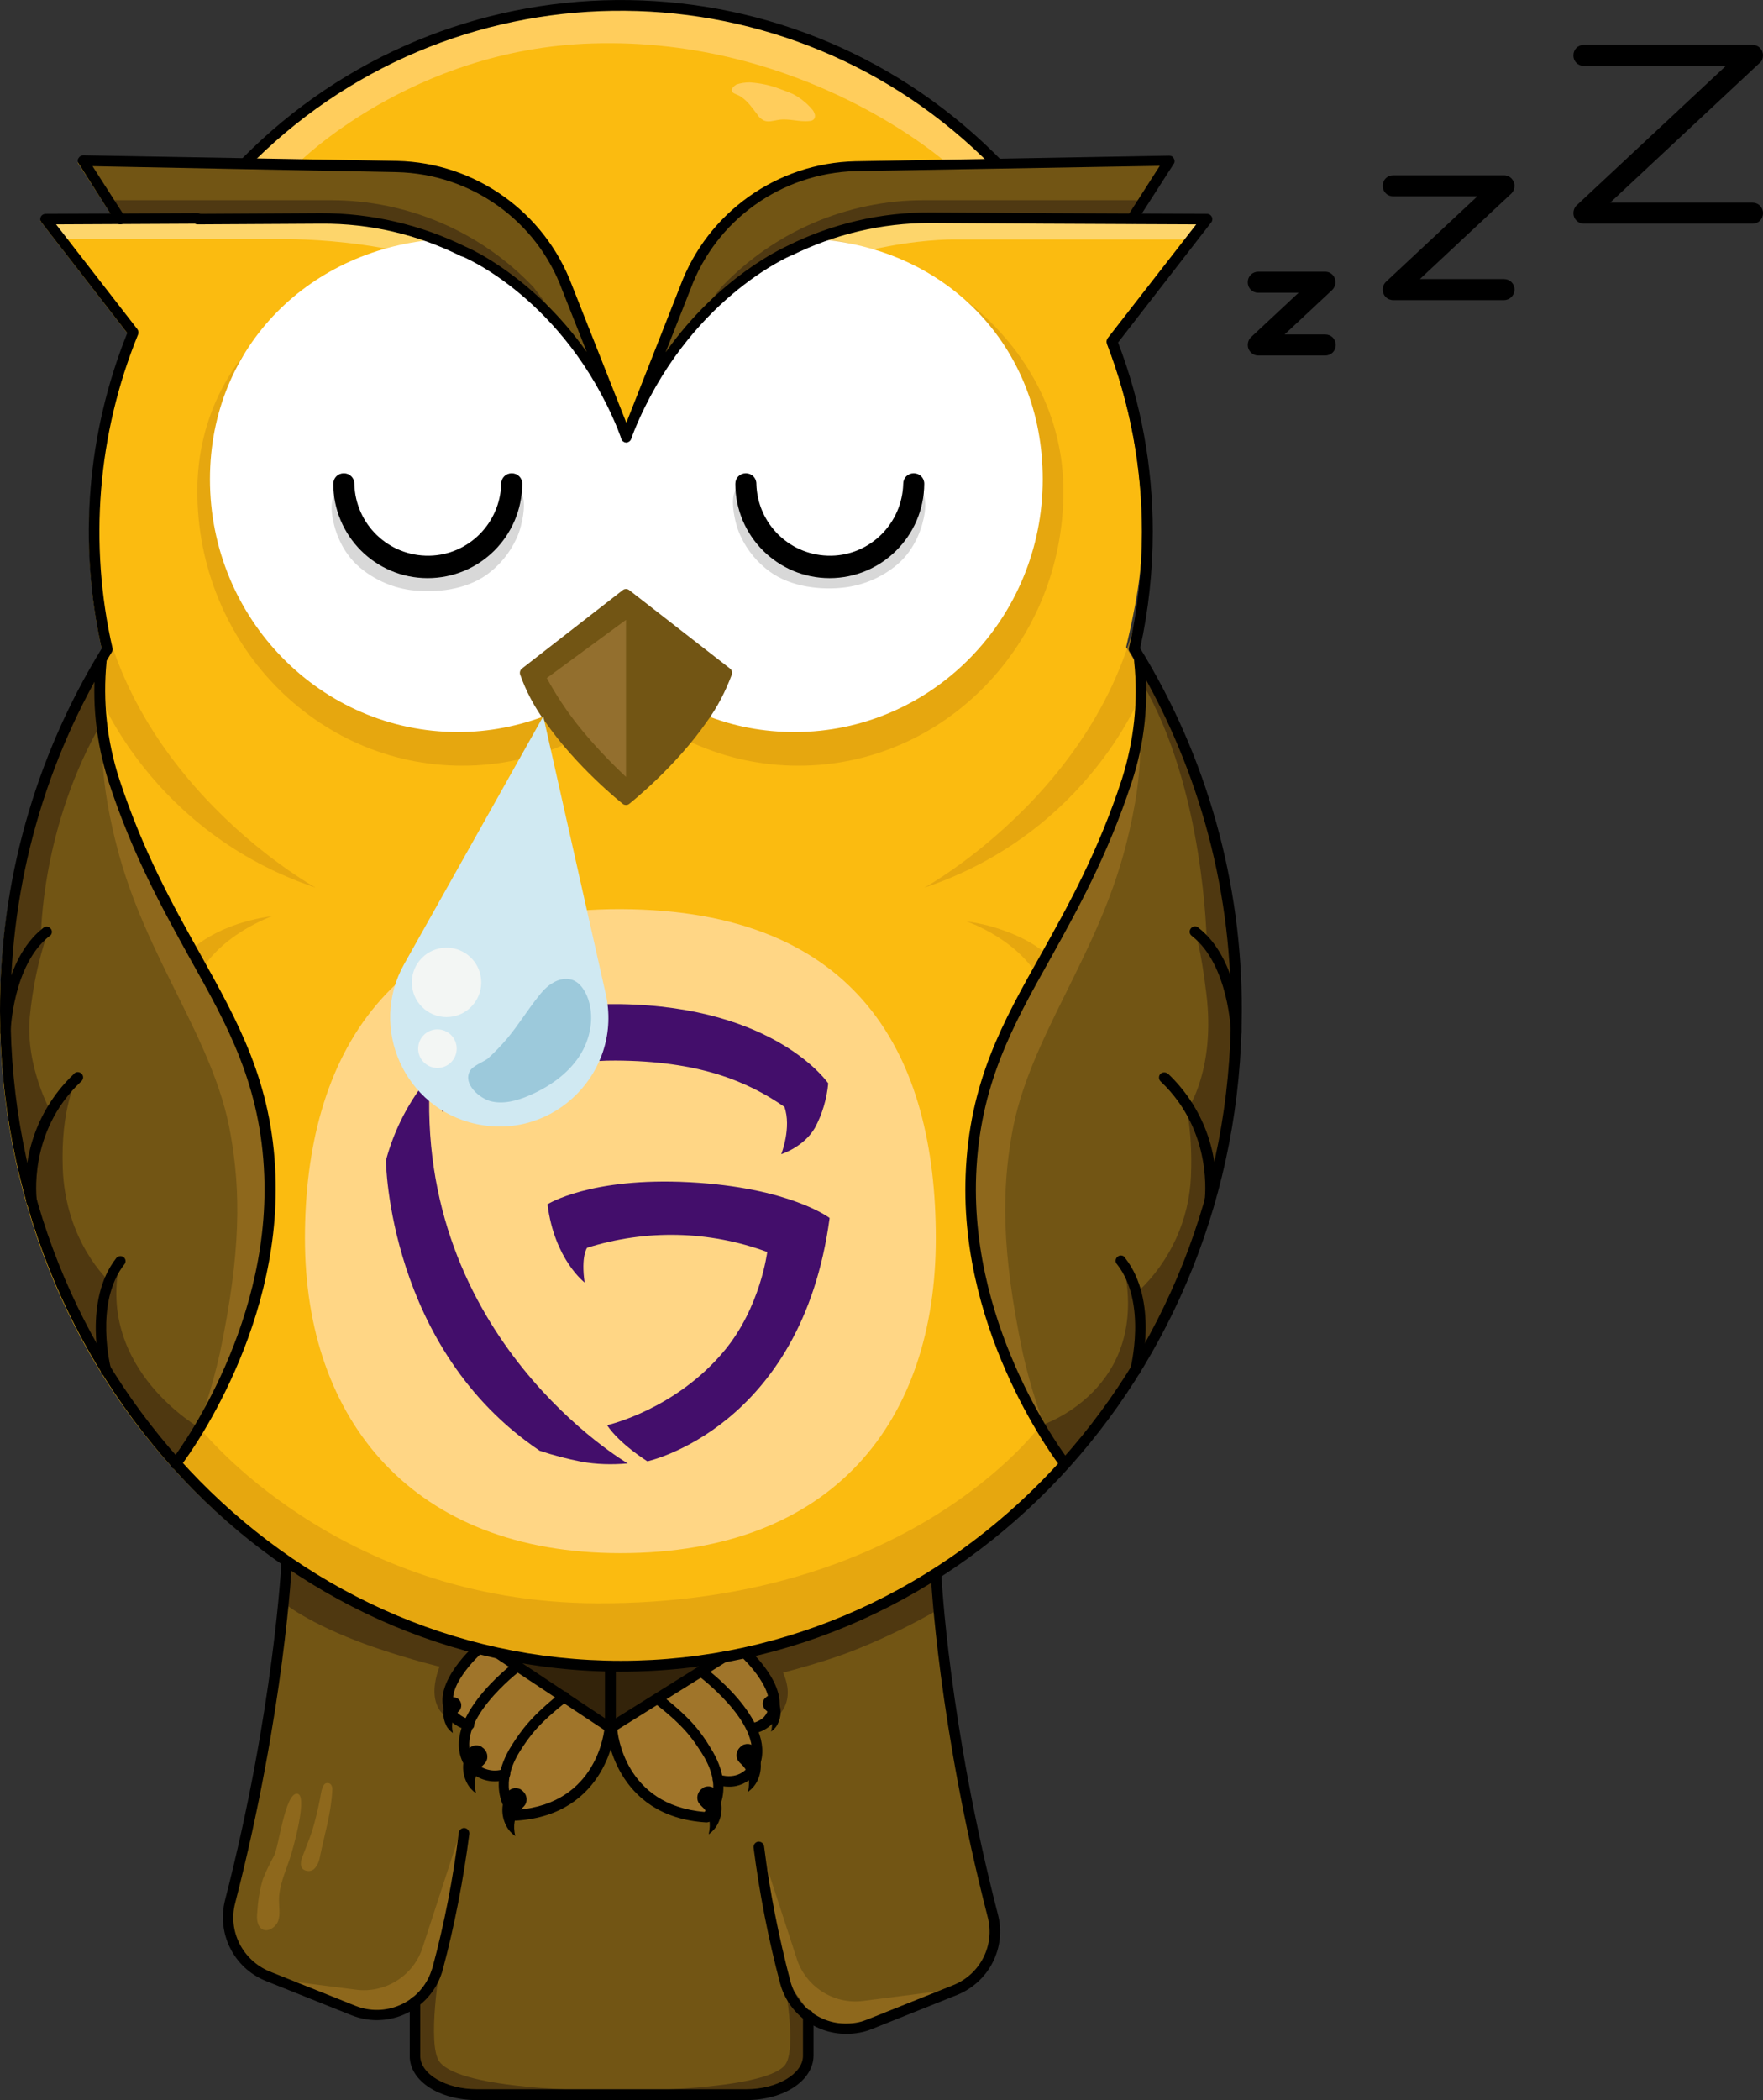 <?xml version="1.0" encoding="utf-8"?>
<!-- Generator: Adobe Illustrator 26.0.2, SVG Export Plug-In . SVG Version: 6.00 Build 0)  -->
<svg version="1.1" id="Capa_1" xmlns="http://www.w3.org/2000/svg" xmlns:xlink="http://www.w3.org/1999/xlink" x="0px" y="0px"
	 viewBox="0 0 503 599" style="enable-background:new 0 0 503 599;" xml:space="preserve">
<rect x="0" y="0" width="503" height="599" fill="#333333" stroke="none"/>
<style type="text/css">
	.st0{fill:#725514;}
	.st1{fill:#FBBB10;}
	.st2{opacity:0.6;}
	.st3{fill:#D89A0F;}
	.st4{fill:#FFFFFF;}
	.st5{fill:#33230A;}
	.st6{fill:#A0752A;}
	.st7{fill:#4F3810;}
	.st8{fill:#8E681C;}
	.st9{fill:#FFCD5C;}
	.st10{fill:#4F3912;}
	.st11{fill:#936F2E;}
	.st12{opacity:0.38;}
	.st13{fill:#FFD685;}
	.st14{opacity:0;}
	.st15{fill:#430E6B;}
	.st16{fill:#D8D8D8;}
	.st17{fill:#D0E9F2;}
	.st18{fill:#9CC9DB;}
	.st19{fill:#F3F6F4;}
</style>
<path class="st0" d="M81.8,445.4L77,493l-11.9,53.6c0,0-4.6,16,26.3,23l14,5.1l13-3.7l0.3,17.3l4.4,5.6l8.5,3.6h84.3l10.6-4.1
	l3.8-5.2l0.2-13.3l6.1,3.1l8.1,0.3l30-11.8l6.4-6.2l2.8-10.3l-7.4-33.5l-5.9-34.3l-3.4-33L81.8,445.4z"/>
<path class="st1" d="M321.5,62.9l21.4,0.1l-27.1,35c6.7,17.3,10.1,35.6,10.1,54.2c0,11.5-2.1,21.6-4.6,32.4
	c19.4,31.3,29.8,67.4,30,104.3c0,103.2-78.6,186.9-175.6,186.9S0,392.2,0,288.9c-0.1-36.4,10-72.2,29.2-103.1
	c-6.9-30.2-4.3-61.8,7.4-90.4L11.5,63l21.3-0.1L22.2,46.4L68.4,47c0,0,41.1-48.8,120-44.9c0,0,52.6,2.7,93.7,44.3l49.7,0.7
	L321.5,62.9z"/>
<path class="st0" d="M50.1,417.5c0,0,28.6-36.2,26.8-82.3c-1.7-44.6-28.1-62.3-44.5-112.6c-3.5-11-4.8-22.6-3.6-34.1
	C28.8,188.5-44.3,307.8,50.1,417.5z"/>
<path class="st0" d="M303.8,417.5c0,0-28.6-36.2-26.8-82.3c1.7-44.6,28.1-62.3,44.5-112.6c3.5-11,4.8-22.6,3.6-34.1
	C325.1,188.5,400.9,307.9,303.8,417.5z"/>
<g class="st2">
	<path class="st3" d="M303.4,140.1c0,43.2-33.8,78.3-75.6,78.3s-75.6-35.1-75.6-78.3c44.1,11.6,49.5-30.7,67.8-73.6
		C261.8,66.5,303.4,96.9,303.4,140.1z"/>
</g>
<g class="st2">
	<path class="st3" d="M56.3,140.1c0,43.2,33.8,78.3,75.6,78.3s75.6-35.1,75.6-78.3c-44.1,11.6-50.7-26.9-69-69.8
		C96.7,70.3,56.3,96.9,56.3,140.1z"/>
</g>
<path class="st4" d="M297.5,136.7c0,39.8-31.7,72.1-70.8,72.1c-8.8,0-17.5-1.6-25.6-4.9c2.9-3.8,5.3-8.1,7.1-12.6l-29.5-21.7
	l-29.5,21.7c1.8,4.5,4.1,8.7,7.1,12.6c-8.2,3.2-16.8,4.9-25.6,4.9c-39.1,0-70.8-32.3-70.8-72.1c0-38.2,29-66.1,65.9-68.5
	c25.5,11.3,45.4,30.8,52.9,56.4c7.5-25.6,28.5-45.2,54-56.4C269.6,70.6,297.5,98.4,297.5,136.7z"/>
<polygon class="st0" points="149.2,191.3 178.7,169.6 208.1,191.3 194.6,213.3 179.1,227.9 161.6,211.6 "/>
<path class="st0" d="M34.3,62.4L23.7,45.8l99.4,1.7l17.4,7.9l12.7,11.5c0,0,6.9,6.2,18.7,41.3c0,0-27.9-45.2-74.5-45.9L34.3,62.4z"
	/>
<path class="st0" d="M185.6,108.1l12.2-32.3c0,0,11.8-27.2,45.5-28.1l90-1.3L323,62.4l-62.3-0.3C260.7,62.1,216.9,60.7,185.6,108.1z
	"/>
<polygon class="st5" points="174.6,475.3 174.6,493 142.2,471.6 "/>
<polygon class="st5" points="174.6,493 205.8,473.1 180.4,476.2 174.6,475.3 "/>
<path class="st6" d="M135.6,470l-8.4,13l1.8,6.1l3.5,2.3l0.2,9.5l3.8,4.8l7.7,1.7l1.3,9.6l6.4,0.2c0,0,17.5-2.3,22.7-24.1l3.4,12.9
	c0,0,10.7,14.9,25.1,11.9c0,0,2.9,0.1,1.3-10.4c0,0,8.1,1.9,10.3-3.6s-0.6-11.2-0.6-11.2s9.1,0.3,6.1-10.3l-7.7-10.7l-8.9,1.9
	L175,491.9l-2.4-0.4l-32.5-20.3L135.6,470z"/>
<path class="st7" d="M296.9,406.6c0,0,32-10.1,23.5-46.5l4.4,10.6v17.6l-8.8,14.4l-12.1,14.7L296.9,406.6z"/>
<path class="st7" d="M324.8,368.3c9.1-8.6,14.5-20.4,15-32.9c0.6-13.9-2-22.6-2-22.6l5.8,13.4L346,337l-7.2,26l-14.1,25.4
	L324.8,368.3z"/>
<path class="st7" d="M339.1,316c0,0,7.7-11.4,5.1-32.5c-1.6-13.2-3.2-17.7-3.2-17.7s7,3.5,10.5,19.5l1.1,7.9l-2,23.6l-5,18.9
	l-3.3-14.8L339.1,316z"/>
<path class="st7" d="M344.3,268.8c0,0-0.6-43.8-18.4-74c-0.4-2.8,1.1-3.6-1.1-8.5l9.1,16.2l11.9,32.6l5.2,27.1l2,21.4l-4.6-9.7
	L344.3,268.8z"/>
<path class="st8" d="M301.2,414.4c-4.1-9.1-7.2-18.7-9.4-28.5c-6.2-29.5-5.9-46.6-3.1-62.5c4.8-27.3,24.2-49.9,32.5-82.2
	c6.2-24.1,3.5-34.2,3.5-34.2l-5.8,22.3l-16,35.1l-14.3,26.5C288.7,290.8,255.2,346,301.2,414.4z"/>
<path class="st7" d="M57,407.3c0,0-29.3-16.5-22.9-47L29.7,371v17.6l8.8,14.4l12.1,14.7L57,407.3z"/>
<path class="st7" d="M31.1,365.4c0,0-12.5-11.2-13.2-32.3C17.3,316,21.8,308,21.8,308l-7.2,9.3l-6.1,19.9l7.2,26l12.1,22.9
	L31.1,365.4z"/>
<path class="st7" d="M14.6,317.3c0,0-7.4-13-6.1-27.3c0.8-8.1,2.4-16.2,5.1-23.9c0,0-7,3.5-10.5,19.5l-1.1,7.9l2,23.6l5,18.9
	L14.6,317.3z"/>
<path class="st7" d="M11.7,267c0,0-0.1-31.3,17.7-61.6c0.3-8-2.2-11.9,0-16.8l-9.1,16.2L8.4,237.5l-5.2,27.1l-2,21.3l4.6-9.7
	L11.7,267z"/>
<path class="st8" d="M53.3,414.6c4.1-9.1,7.2-18.7,9.4-28.5c6.2-29.5,5.9-46.6,3.1-62.5c-4.7-27.3-24.2-49.9-32.5-82.3
	c-6.2-24.1-3.5-34.2-3.5-34.2l5.8,22.3l16,35.1L65.9,291C65.9,291,99.3,346.2,53.3,414.6z"/>
<g class="st2">
	<path class="st3" d="M27.8,197c0,0,15,40.3,62.3,56.2c0,0-63.4-34.8-63.4-101.4l1.2,19.7l2.7,15.6L27.8,197z"/>
</g>
<g class="st2">
	<path class="st3" d="M57,407.3c0,0,39,49.7,113.2,50c89.6,0.4,126.6-50.7,126.6-50.7l6.6,11.5c0,0-49.3,60.9-136,56.4
		c-75-4.2-117.4-57-117.4-57L57,407.3z"/>
</g>
<path class="st9" d="M213.9,23.5c3,0.2,5.9,0.8,8.7,1.9c1.2,0.4,2.4,0.9,3.6,1.4c2.1,1.1,4,2.6,5.5,4.4c0.4,0.4,0.6,0.9,0.8,1.5
	c0.1,0.6,0,1.1-0.5,1.5c-0.3,0.2-0.6,0.3-0.9,0.3c-3,0.4-6-0.8-9-0.3c-1.4,0.2-3,0.8-4.3,0.1c-0.7-0.4-1.3-0.9-1.7-1.6
	c-1.6-2.1-3.2-4.5-5.6-5.6c-0.5-0.2-1-0.4-1.4-0.7c-0.4-0.4-0.7-1.2,1-2.3C211.3,23.7,212.6,23.5,213.9,23.5z"/>
<path class="st10" d="M30.9,57.1h63.5c21.9,0,42.8,9,57.8,24.8l15,19.8c0,0-31-42.4-81.9-39.6l-51.1,0.3L30.9,57.1z"/>
<path class="st10" d="M327.1,57.1h-63.5c-21.9,0-42.8,9-57.8,24.8l-15.6,19.8c0,0,31.6-42.4,82.4-39.6l51.1,0.3L327.1,57.1z"/>
<path class="st8" d="M78.9,564.6l22.6,2.9c8.2,1.1,16.1-3.7,18.9-11.5l10.5-32.2l-3.1,30.2l-5.7,13.2l-8.7,6.5h-10.8L78.9,564.6z"/>
<path class="st8" d="M269,567.8l-22.6,2.9c-8.2,1.1-16.1-3.7-18.9-11.5L217,527l5,29.8l3.8,13.7l8.7,6.5h10.8L269,567.8z"/>
<path class="st7" d="M125.7,559.7c0,0-4.1,23.8-0.2,28.5c6.5,8,44.9,8,44.9,8l-38.8,1.3l-10.3-5l-2.9-7V571L125.7,559.7z"/>
<path class="st7" d="M223.6,563.8c0,0,4.1,21.2,0.2,25.4c-6.5,7.1-44.9,7.1-44.9,7.1l38.8,1.2l10.3-4.4l2.9-6.2v-12.9L223.6,563.8z"
	/>
<path class="st7" d="M80.7,457c0,0,6.8,5.9,24.2,12.2c8.5,3,17.2,5.5,26,7.5l5.6-7l-36.7-12.1l-18.2-11.6L80.7,457z"/>
<path class="st7" d="M268.4,458.7c-7.8,4.5-15.9,8.5-24.2,11.8c-10.3,4.2-26,7.9-26,7.9l-5.6-7l36.7-12.2l18.2-11.6L268.4,458.7z"/>
<path class="st8" d="M78.2,529.3c-1.2,2.2-2.3,4.4-3.2,6.7c-0.9,3-1.4,6.2-1.6,9.4c-0.2,1.8-0.1,4,1.5,4.9s3.9-0.7,4.5-2.5
	s0.2-3.9,0.2-5.8c0-4.1,1.8-8,3.1-11.9c0.8-2.3,5.4-18.5,2-18.5S79.5,526.9,78.2,529.3z"/>
<path class="st8" d="M94.8,510.7c-0.3,6.4-2.2,12.5-3.5,18.8c-0.2,1.3-0.7,2.5-1.5,3.4c-0.9,1-2.4,1-3.4,0.2
	c-0.8-0.8-0.6-2.2-0.2-3.3s0.8-2,1.2-3.1c0.6-1.5,1.2-3.1,1.7-4.6c0.9-3,1.6-6,2.2-9c0.3-1.7,0.6-4.2,1.8-4.5
	C94.8,508.3,94.9,510.2,94.8,510.7z"/>
<g class="st2">
	<path class="st3" d="M326,197c0,0-15,40.3-62.3,56.2c0,0,63.4-34.8,63.4-101.4l-1.2,19.7l-2.7,15.6L326,197z"/>
</g>
<path class="st9" d="M85.1,46.5c0,0,32.3-32.5,83.7-34.1c60.9-2,101.3,34.1,101.3,34.1h14.1c0,0-46.8-51-117.3-44.6
	c0,0-60.3,1-95.5,45.1L85.1,46.5z"/>
<path class="st11" d="M178.6,176.8v44.8c-5-4.7-9.7-9.7-14-15.1c-3.2-4.1-6.1-8.5-8.6-13.1L178.6,176.8z"/>
<path class="st7" d="M125.9,474.2c0,0-6.9,14.1,5.3,17.3l-3-11.9l5.1-4.4L125.9,474.2z"/>
<path class="st7" d="M222.8,475.9c0,0,5.8,9.3-2.6,15c1.9-7.2-1.9-14.1-1.9-14.1L222.8,475.9z"/>
<g class="st2">
	<path class="st3" d="M54,271.3c6.5-5.8,15.1-8.8,23.6-10c-7.2,2.9-14,7.2-18.7,13.3c-0.1,0.2-0.2,0.3-0.3,0.5L54,271.3z"/>
</g>
<g class="st2">
	<path class="st3" d="M294.9,276.6c-4-5.6-10-9.7-16.2-12.6c-0.9-0.4-1.9-0.8-2.9-1.2c2.1,0.3,4.1,0.7,6.1,1.2
		c6.3,1.7,12.6,4.4,17.5,8.8L294.9,276.6L294.9,276.6z"/>
</g>
<g class="st12">
	<path class="st4" d="M18.5,68.2h62.4c0,0,39.9-0.6,60.8,14.8c28.8,21.1,36.9,41.7,36.9,41.7s12.8-25,32.9-38
		c29.9-19.4,61.7-18.4,61.7-18.4h66.6l4-5.2l-87.1-0.8c0,0-51.9,1.5-77.4,59.5c0,0-8-15.8-12.1-20.1
		c-22.5-23.5-28.1-44.6-130.9-39.1l-24.7-0.4L18.5,68.2z"/>
</g>
<path class="st13" d="M267,353.2c0,51.9-29,89.8-90,89.8c-59.2,0-90-37.9-90-89.8s24-94,90-93.9C245.2,259.5,267,301.4,267,353.2z"
	/>
<path d="M178.7,126.2c-0.6,0-1.2-0.4-1.4-1l-1.1-2.9c-15.2-37-44.1-49.2-44.5-49.2h-0.1c-12.4-6.2-26-9.4-39.9-9.3l-35.3,0.2l0,0
	c-0.8,0-1.5-0.7-1.5-1.5s0.7-1.5,1.5-1.5l0,0l35.3-0.2c14.3,0,28.4,3.3,41.2,9.6c1.2,0.5,19.3,8.5,34.5,30l-7-17.7
	c-7.3-19.8-26-33.1-47.2-33.6l-86.8-1.7l9.1,14.2c0.5,0.7,0.3,1.6-0.3,2.1c-0.7,0.5-1.6,0.3-2.1-0.3c0,0-0.1-0.1-0.1-0.1L22.4,46.6
	c-0.3-0.5-0.3-1.1,0-1.5c0.3-0.5,0.8-0.8,1.3-0.8l89.6,1.6c22.3,0.5,42.1,14.6,49.9,35.5l15.7,39.7c0.4,1,0.8,1.9,1.2,2.9
	c0.3,0.8-0.1,1.6-0.9,1.9C179.1,126.1,178.9,126.2,178.7,126.2z"/>
<polygon points="36.9,95.8 36.9,95.8 39.1,93.8 "/>
<path d="M177.1,476.8C79.4,476.8,0,392.3,0,288.4c-0.1-36.5,9.9-72.3,29-103.4c-6.7-30-4.2-61.4,7.3-90L11.8,63.4
	c-0.5-0.6-0.4-1.6,0.3-2.1c0.3-0.2,0.6-0.3,0.9-0.3l43.4-0.2l0,0c0.8,0,1.5,0.7,1.5,1.5s-0.7,1.5-1.5,1.5L16,64l23.2,29.9
	c0.3,0.4,0.4,1,0.2,1.5c-11.6,28.4-14.1,59.7-7.3,89.5c0.1,0.4,0,0.8-0.2,1.1c-19,30.7-29,66.2-28.9,102.3
	c0,102.2,78.1,185.4,174.1,185.4s174.1-83.2,174.1-185.4c0.1-36.2-9.9-71.6-28.9-102.4c-0.2-0.3-0.3-0.7-0.2-1.1
	c2.5-10.9,3.7-22,3.7-33.2c0-18.3-3.4-36.5-10-53.6c-0.2-0.5-0.1-1,0.2-1.5L341.3,64l-43.5-0.2c-0.8,0-1.5-0.7-1.5-1.5
	s0.7-1.5,1.5-1.5l0,0l46.6,0.2c0.8,0,1.5,0.7,1.5,1.5c0,0.3-0.1,0.7-0.3,0.9l-26.6,34.3c6.6,17.2,9.9,35.5,9.9,53.9
	c0,11.2-1.2,22.4-3.6,33.3c19.1,31.1,29.1,66.9,29,103.4C354.2,392.3,274.7,476.8,177.1,476.8z"/>
<path d="M284.3,48c-0.4,0-0.8-0.2-1.1-0.4c-57.6-58.6-151.8-59.5-210.4-1.9c-0.6,0.6-1.2,1.2-1.8,1.8c-0.6,0.6-1.5,0.7-2.1,0.1
	c-0.6-0.6-0.7-1.5-0.1-2.1c0,0,0,0,0.1-0.1c58.8-59.8,154.8-60.6,214.6-1.9c0.6,0.6,1.2,1.2,1.9,1.9c0.6,0.5,0.7,1.5,0.1,2.1
	C285.2,47.8,284.7,48,284.3,48z"/>
<path d="M178.7,126.2c-0.2,0-0.4,0-0.5-0.1c-0.8-0.3-1.2-1.2-0.9-1.9c0.3-0.7,0.6-1.4,0.8-2.1l16-40.6c7.8-20.9,27.6-35,49.9-35.5
	l89.6-1.6c0.6,0,1.1,0.3,1.3,0.8c0.3,0.5,0.3,1.1,0,1.5l-10.6,16.5c-0.5,0.7-1.4,0.8-2.1,0.3c-0.6-0.4-0.8-1.3-0.4-2l9.1-14.2
	l-86.8,1.5C223,49.4,204.3,62.7,197,82.5l-7.1,18c15.3-21.6,33.4-29.7,34.6-30.3c12.8-6.4,26.9-9.7,41.2-9.6l32.1,0.2
	c0.8,0,1.5,0.7,1.5,1.5s-0.7,1.5-1.5,1.5l0,0l-32.1-0.2h-0.4c-13.7,0-27.2,3.2-39.5,9.3h-0.1c-0.3,0.1-29.5,12.6-44.8,50.1l-0.8,2.1
	C179.9,125.8,179.3,126.2,178.7,126.2z"/>
<path d="M50.1,419c-0.3,0-0.7-0.1-0.9-0.3c-0.7-0.5-0.8-1.4-0.3-2.1c0,0,0,0,0,0c0.3-0.4,28.2-36.4,26.5-81.3
	c-1-25.7-10.3-42.5-21.2-61.9C46.6,259.6,37.9,244.1,31,223c-3.6-11.2-4.9-23-3.6-34.7c0.1-0.8,0.9-1.4,1.7-1.3s1.4,0.9,1.3,1.7
	c-1.1,11.3,0.1,22.6,3.6,33.4c6.8,20.8,15.4,36.2,23,49.8c11,19.7,20.6,36.8,21.6,63.2c1.7,46-26.9,82.9-27.2,83.2
	C51,418.8,50.6,419,50.1,419z"/>
<path d="M303.8,419c-0.5,0-0.9-0.2-1.2-0.6c-0.3-0.4-28.9-37.2-27.1-83.2c1-26.5,10.5-43.5,21.6-63.2c7.6-13.6,16.2-29,23-49.8
	c3.4-10.8,4.7-22.1,3.5-33.4c-0.1-0.8,0.4-1.6,1.3-1.7c0,0,0,0,0,0c0.8-0.1,1.6,0.5,1.7,1.3c1.2,11.7,0,23.5-3.7,34.7
	c-6.9,21-15.6,36.6-23.2,50.3c-10.9,19.4-20.2,36.2-21.2,61.9c-1.7,44.9,26.2,80.9,26.5,81.3c0.5,0.6,0.4,1.6-0.2,2.1
	C304.5,418.8,304.2,419,303.8,419z"/>
<path class="st0" d="M178.6,229.6c-0.3,0-0.7-0.1-0.9-0.3c-0.5-0.4-13.2-10.5-22.2-23.5c-3-4.1-5.4-8.6-7.1-13.4
	c-0.2-0.6,0-1.3,0.5-1.7l28.8-22.4c0.5-0.4,1.3-0.4,1.8,0l28.8,22.4c0.5,0.4,0.7,1.1,0.5,1.7c-1.8,4.8-4.1,9.3-7.1,13.4
	c-9,13-21.7,23.1-22.2,23.5C179.3,229.5,178.9,229.6,178.6,229.6z M151.6,192.4c1.6,4.1,3.8,8,6.3,11.6
	c7.4,10.6,17.6,19.5,20.7,22.1c3.1-2.6,13.3-11.5,20.7-22.1c2.6-3.6,4.7-7.5,6.4-11.6l-27-21L151.6,192.4z"/>
<path d="M1.6,296L1.6,296c-0.8,0-1.5-0.7-1.5-1.5c0-0.8,0.6-20.8,12.2-29.8c0.6-0.6,1.6-0.5,2.1,0.1c0.6,0.6,0.5,1.6-0.1,2.1
	c-0.1,0-0.1,0.1-0.2,0.1c-10.5,8.2-11.1,27.3-11.1,27.5C3.1,295.4,2.4,296,1.6,296z"/>
<path d="M9,344.2c-0.7,0-1.4-0.5-1.5-1.3c-1.4-13.6,3.6-27.1,13.5-36.5c0.5-0.7,1.4-0.8,2.1-0.3c0.7,0.5,0.8,1.4,0.3,2.1
	c-0.1,0.1-0.2,0.3-0.4,0.4C7.8,323,10.5,342.2,10.5,342.4c0.1,0.8-0.4,1.6-1.3,1.7L9,344.2z"/>
<path d="M30.2,392.4c-0.7,0-1.3-0.5-1.4-1.1c-0.2-0.8-5.2-20.3,4.4-32.5c0.5-0.6,1.5-0.7,2.1-0.2c0.6,0.5,0.7,1.4,0.2,2
	c-8.7,11-3.9,29.7-3.8,29.9c0.2,0.8-0.3,1.6-1,1.8c0,0,0,0,0,0C30.5,392.3,30.4,392.4,30.2,392.4z"/>
<path d="M352.7,296c-0.8,0-1.5-0.7-1.5-1.5c0-0.2-0.6-19.3-11.1-27.5c-0.7-0.5-0.9-1.4-0.4-2.1s1.4-0.9,2.1-0.4
	c0.1,0,0.1,0.1,0.1,0.1c11.7,9,12.2,29,12.3,29.8C354.2,295.3,353.5,296,352.7,296C352.7,296,352.7,296,352.7,296L352.7,296z"/>
<path d="M345.2,344.1H345c-0.8-0.1-1.4-0.9-1.3-1.7c0-0.2,2.7-19.5-12.5-33.9c-0.6-0.5-0.7-1.5-0.2-2.1c0.5-0.6,1.5-0.7,2.1-0.2
	c0.1,0,0.1,0.1,0.2,0.1c9.9,9.4,14.9,22.9,13.4,36.5C346.6,343.5,346,344.1,345.2,344.1z"/>
<path d="M324,392.3c-0.1,0-0.3,0-0.4,0c-0.8-0.2-1.3-1-1.1-1.8c0-0.2,4.9-18.8-3.8-29.9c-0.6-0.6-0.5-1.6,0.1-2.1
	c0.6-0.6,1.6-0.5,2.1,0.1c0.1,0.1,0.1,0.1,0.1,0.2c9.6,12.2,4.6,31.7,4.4,32.5C325.3,391.8,324.7,392.3,324,392.3z"/>
<path d="M107.5,576.2c-2.5,0-4.9-0.5-7.2-1.4L75.8,565c-9.1-3.7-14-13.5-11.6-23c14-54.4,16.1-96.3,16.1-96.7c0-0.8,0.7-1.5,1.6-1.4
	s1.5,0.7,1.4,1.6c0,0.4-2.1,42.6-16.2,97.3c-2.1,8,2.1,16.3,9.8,19.5l24.5,9.8c8.5,3.4,18.1-0.8,21.4-9.2c0.2-0.6,0.4-1.1,0.6-1.7
	c3.4-12.6,5.9-25.5,7.5-38.5c0.1-0.8,0.9-1.4,1.7-1.3c0.8,0.1,1.4,0.9,1.3,1.7c-1.7,13.1-4.2,26.1-7.6,38.8
	C124,570.3,116.3,576.2,107.5,576.2L107.5,576.2z"/>
<path d="M241.4,580.1c-8.8,0-16.5-5.9-18.8-14.3c-3.4-12.8-5.9-25.7-7.6-38.8c-0.1-0.8,0.5-1.6,1.3-1.7s1.6,0.5,1.7,1.3
	c1.6,13,4.2,25.8,7.5,38.5c2.4,8.8,11.5,13.9,20.3,11.5c0.6-0.2,1.2-0.4,1.7-0.6l24.5-9.8c7.7-3.1,11.9-11.4,9.8-19.4
	c-14.1-54.7-16.2-96.9-16.2-97.3c0-0.8,0.6-1.5,1.4-1.6s1.5,0.6,1.6,1.4c0,0.4,2.1,42.4,16.1,96.7c2.5,9.5-2.5,19.3-11.6,23
	l-24.5,9.8C246.4,579.7,243.9,580.1,241.4,580.1z"/>
<path d="M212.9,599H136c-10.7,0-19.1-5.5-19.1-12.5V571c0-0.8,0.7-1.5,1.5-1.5s1.5,0.7,1.5,1.5v15.4c0,5.2,7.4,9.5,16.1,9.5h77
	c8.7,0,16.1-4.4,16.1-9.5v-11.6c0-0.8,0.7-1.5,1.5-1.5s1.5,0.7,1.5,1.5v11.6C232,593.5,223.6,599,212.9,599z"/>
<g class="st14">
	<path d="M177.1,444.5c-56.4,0-91.5-35-91.5-91.3c0-30.9,8.6-55.9,24.9-72.1c15.6-15.5,38-23.3,66.6-23.3
		c32.2,0.1,56.4,9.5,71.7,28.1c13.1,15.9,19.8,38.6,19.8,67.3C268.5,410.4,234.4,444.5,177.1,444.5z M176.8,260.8
		c-27.6,0-49.2,7.5-64.1,22.4c-15.7,15.7-24,39.9-24,70c0,54.5,33.9,88.3,88.5,88.3c55.4,0,88.5-33,88.5-88.3
		c0-61.2-29.8-92.3-88.5-92.4L176.8,260.8z"/>
</g>
<path class="st15" d="M122.7,306.8c-4.7,75.1,56.4,110.6,56.4,110.6c-4.4,0.4-8.9,0.3-13.3-0.5c-4-0.8-7.9-1.8-11.8-3.1
	c-43.3-29.1-43.9-82.8-43.9-82.8C112.5,322.1,116.8,313.8,122.7,306.8z"/>
<path class="st15" d="M236.7,347.4c-8,59.9-52,69.4-52,69.4s-7.9-4.9-11.5-10.3c0,0,19.6-4.4,33.6-21.4c10.2-12.4,12.1-28,12.1-28
	c-16.5-6.1-34.6-6.5-51.4-1.2c0,0-1.8,2.4-0.7,9.9c0,0-8.6-6.5-10.6-22.3c0,0,12.2-7.8,40.5-6.3
	C225.3,338.7,236.7,347.4,236.7,347.4z"/>
<path d="M174.2,494.3c-0.3,0-0.6-0.1-0.8-0.2l-32-21.2c-0.7-0.5-0.8-1.4-0.3-2.1c0.5-0.6,1.3-0.8,1.9-0.4l29.6,19.7v-14.8
	c0-0.8,0.7-1.5,1.5-1.5s1.5,0.7,1.5,1.5v17.6c0,0.6-0.3,1.1-0.8,1.3C174.7,494.3,174.4,494.3,174.2,494.3z"/>
<path d="M174.2,494.3c-0.3,0-0.5-0.1-0.7-0.2c-0.5-0.3-0.8-0.8-0.8-1.3v-16.6c0-0.8,0.7-1.5,1.5-1.5s1.5,0.7,1.5,1.5l0,0v13.9
	l29.9-18.7c0.7-0.5,1.6-0.3,2.1,0.4s0.3,1.6-0.4,2.1c0,0-0.1,0.1-0.1,0.1L175,494.1C174.8,494.3,174.5,494.3,174.2,494.3z"/>
<path d="M147.2,519.3c-0.4,0-0.7-0.1-1-0.4c-0.1-0.1-8.6-7.8-0.2-21.1c2.9-4.5,5.5-8.2,14-15c0.6-0.5,1.6-0.5,2.1,0.2
	c0.5,0.6,0.5,1.6-0.2,2.1c0,0-0.1,0.1-0.1,0.1c-8.1,6.4-10.6,9.8-13.4,14.2c-6,9.5-2.1,15.3-0.8,16.8c23-1.8,24.8-22.7,24.9-23.5
	c0.1-0.8,0.8-1.5,1.6-1.4c0.8,0.1,1.5,0.8,1.4,1.6l0,0C175.6,493.2,173.5,517.7,147.2,519.3L147.2,519.3z"/>
<path d="M201.5,519.8L201.5,519.8c-26.4-1.6-28.4-26.1-28.4-26.4c-0.1-0.8,0.6-1.5,1.4-1.6c0.8-0.1,1.5,0.6,1.6,1.4
	c0.1,0.9,1.9,21.7,24.9,23.6c1.4-1.5,5.3-7.3-0.8-16.8c-2.8-4.4-5.2-7.8-13.4-14.2c-0.6-0.5-0.8-1.4-0.2-2.1c0,0,0,0,0,0
	c0.5-0.6,1.5-0.8,2.1-0.2c8.5,6.7,11.2,10.4,14,15c8.4,13.3-0.1,21-0.2,21.1C202.2,519.7,201.9,519.8,201.5,519.8z"/>
<path d="M141.2,508.1c-3.1,0-6-1.4-8.1-3.7c0,0,0-0.1-0.1-0.1c-8.8-13,12.9-29.5,13.8-30.2c0.6-0.5,1.6-0.5,2.1,0.1
	c0.5,0.6,0.5,1.6-0.1,2.1c-0.1,0-0.1,0.1-0.2,0.1c-0.2,0.1-20.3,15.4-13.2,26.1c2.1,2.2,5.3,3.1,8.2,2.1c0.8-0.3,1.6,0.2,1.9,0.9
	c0.3,0.8-0.2,1.6-0.9,1.9c0,0-0.1,0-0.1,0C143.4,508,142.3,508.1,141.2,508.1z"/>
<path d="M207.9,509.6c-1.2,0-2.4-0.2-3.5-0.5c-0.8-0.2-1.2-1.1-1-1.9c0.2-0.8,1.1-1.2,1.9-1c5.1,1.5,7.6-1.6,7.7-1.7
	c7.2-10.6-13-25.9-13.2-26.1c-0.7-0.5-0.8-1.4-0.3-2.1c0.5-0.7,1.4-0.8,2.1-0.3c0.9,0.7,22.6,17.2,13.8,30.2
	C213.5,508.4,210.7,509.7,207.9,509.6z"/>
<path d="M133.7,493.4c-0.1,0-0.2,0-0.3,0c-1.9-0.4-3.6-1.3-5-2.7c-7.4-8.5,6.5-20.9,7.1-21.5c0.6-0.6,1.6-0.5,2.1,0.1
	s0.5,1.6-0.1,2.1c-0.1,0.1-12.3,11-6.9,17.2l0,0c1,0.9,2.1,1.5,3.4,1.8c0.8,0.1,1.4,0.8,1.3,1.7
	C135.3,492.9,134.5,493.5,133.7,493.4L133.7,493.4z"/>
<path d="M215,494.5c-0.8,0.1-1.6-0.5-1.7-1.3c-0.1-0.8,0.5-1.6,1.3-1.7l0,0c1.3-0.3,2.5-0.9,3.4-1.8c5.4-6.2-6.4-17-6.5-17.2
	c-0.6-0.6-0.5-1.6,0.1-2.1c0.5-0.5,1.3-0.5,1.9-0.1c0.6,0.5,14.1,12.9,6.8,21.4c-1.4,1.4-3.1,2.3-5,2.7
	C215.2,494.5,215.1,494.5,215,494.5z"/>
<path d="M148.8,510.6c1.4,0.9,1.9,2.8,1,4.2c-0.2,0.3-0.4,0.5-0.6,0.7c-0.3,0.3-0.6,0.6-0.9,0.9c-1.5,1.8-2,4.2-1.3,7.3
	c-1.1-0.8-2-1.8-2.6-3c-1.5-2.9-1.4-6.3,0.1-9.1c0.8-1.5,2.6-2,4.1-1.2C148.7,510.5,148.7,510.5,148.8,510.6L148.8,510.6z"/>
<path d="M137.6,498.4c1.4,0.9,1.9,2.8,1,4.2c-0.2,0.3-0.4,0.5-0.6,0.7c-0.3,0.3-0.6,0.6-0.9,0.9c-1.5,1.8-2,4.1-1.3,7.3
	c-1.1-0.8-2-1.8-2.6-3c-1.5-2.9-1.4-6.3,0.1-9.1c0.8-1.5,2.6-2,4.1-1.2C137.4,498.3,137.5,498.3,137.6,498.4L137.6,498.4z"/>
<path d="M130.5,484.4c1.1,0.7,1.4,2.1,0.8,3.2c-0.1,0.2-0.3,0.4-0.4,0.5c-0.2,0.2-0.5,0.5-0.7,0.7c-1.1,1.4-1.5,3.1-1,5.5
	c-0.8-0.6-1.5-1.3-1.9-2.2c-1.1-2.2-1.1-4.7,0.1-6.8c0.6-1.1,2-1.5,3.1-0.9C130.4,484.4,130.4,484.4,130.5,484.4L130.5,484.4z"/>
<path d="M200.4,510.1c-1.4,0.9-1.9,2.8-1,4.2c0.2,0.3,0.4,0.5,0.6,0.7c0.3,0.3,0.6,0.6,0.9,0.9c1.5,1.8,2,4.1,1.3,7.3
	c1.1-0.8,2-1.8,2.6-3c1.5-2.9,1.4-6.3-0.1-9.1c-0.8-1.5-2.6-2-4.1-1.2C200.5,510.1,200.4,510.1,200.4,510.1L200.4,510.1z"/>
<path d="M211.6,498c-1.4,0.9-1.9,2.8-1,4.2c0.2,0.3,0.4,0.5,0.6,0.7c0.3,0.3,0.6,0.6,0.9,0.9c1.5,1.8,2,4.1,1.3,7.3
	c1.1-0.8,2-1.8,2.6-3c1.5-2.9,1.4-6.3-0.1-9.1c-0.8-1.5-2.6-2-4.1-1.2C211.7,497.9,211.7,498,211.6,498L211.6,498z"/>
<path d="M218.7,484c-1.1,0.7-1.4,2.1-0.7,3.2c0.1,0.2,0.3,0.4,0.4,0.5c0.2,0.2,0.5,0.4,0.7,0.7c1.1,1.4,1.5,3.1,0.9,5.5
	c0.8-0.6,1.5-1.3,1.9-2.2c1.1-2.2,1.1-4.7-0.1-6.9c-0.6-1.1-2-1.5-3.1-0.9C218.8,483.9,218.7,484,218.7,484L218.7,484z"/>
<path class="st15" d="M126.2,302.9v14.2c0,0,23.1-14.8,49.4-14.6c23.7,0.1,37.5,5.8,48.2,13.2c2.1,5.9-0.9,13.5-0.9,13.5
	s6.4-2,9.6-7.5c2.1-3.9,3.4-8.3,3.8-12.7c0,0-14.8-21.9-59.4-22.6C144.1,285.9,126.2,302.9,126.2,302.9z"/>
<path class="st16" d="M147.3,153.7c-1.9,4.1-4.8,7.6-8.4,10.2c-6.1,4.4-14.6,5.2-20.9,4.5c-5.7-0.6-11-2.9-15.3-6.5
	c-5.6-4.7-7.4-11.4-7.9-14.7c-0.8-5.4,1.2-8,2.8-8.3c6.6-1.4,0.5,13.4,12.3,17.9c2.2,0.8,11.8,3.7,15.2,3.1
	c2.6-0.5,12.1-5.2,13.1-6.6c3.1-4.4,4.5-12.4,7.9-13.8c1.4-0.6,2.7-0.3,3.3,3.2C149.8,146,148.6,151.1,147.3,153.7z"/>
<path class="st16" d="M211.3,152.9c1.9,4.1,4.8,7.6,8.4,10.2c6.1,4.4,14.6,5.2,20.9,4.5c5.6-0.6,11-2.9,15.3-6.5
	c5.6-4.7,7.4-11.4,7.9-14.7c0.8-5.4-1.2-8-2.8-8.3c-6.6-1.4-0.5,13.4-12.3,17.9c-2.2,0.9-11.8,3.7-15.2,3.1
	c-2.6-0.5-12.1-5.2-13.1-6.6c-3.1-4.4-4.5-12.4-7.9-13.8c-1.4-0.6-2.7-0.3-3.3,3.2C208.8,145.2,210,150.3,211.3,152.9z"/>
<path d="M122,164.9c-14.9,0-26.9-12.1-26.9-26.9c0-1.7,1.3-3,3-3s3,1.3,3,3c0.3,11.6,9.8,20.7,21.4,20.5
	c11.2-0.2,20.2-9.3,20.5-20.5c0-1.7,1.3-3,3-3s3,1.3,3,3C148.9,152.9,136.9,164.9,122,164.9z"/>
<path d="M236.7,164.9c-14.9,0-26.9-12.1-26.9-26.9c0-1.7,1.3-3,3-3s3,1.3,3,3c0.3,11.6,9.8,20.7,21.4,20.5
	c11.2-0.2,20.2-9.3,20.5-20.5c0-1.7,1.3-3,3-3s3,1.3,3,3C263.6,152.9,251.5,164.9,236.7,164.9z"/>
<path d="M378.1,101.4H359c-1.7,0-3-1.4-3-3c0-0.8,0.3-1.6,0.9-2.2l13.6-12.7H359c-1.7,0-3-1.3-3-3s1.3-3,3-3h19.1
	c1.7,0,3,1.4,2.9,3.1c0,0.8-0.4,1.6-0.9,2.1l-13.6,12.7h11.6c1.7,0,3,1.3,3,3S379.8,101.4,378.1,101.4L378.1,101.4z"/>
<path d="M429.1,85.6h-31.6c-1.7,0-3-1.3-3-3c0-0.8,0.3-1.6,0.9-2.2L421.5,56h-24c-1.7,0-3-1.3-3-3s1.3-3,3-3h31.6c1.7,0,3,1.4,3,3
	c0,0.8-0.3,1.6-0.9,2.2l-26.1,24.4h24c1.7,0,3,1.3,3,3S430.7,85.6,429.1,85.6L429.1,85.6z"/>
<path d="M500,63.8h-48.1c-1.7,0-3-1.4-3-3c0-0.8,0.3-1.6,0.9-2.2l42.6-39.8h-40.5c-1.7,0-3-1.3-3-3s1.3-3,3-3H500c1.7,0,3,1.3,3,3
	c0,0.8-0.3,1.7-1,2.2l-42.6,39.8H500c1.7,0,3,1.3,3,3S501.7,63.8,500,63.8L500,63.8z"/>
<g>
	<g>
		<path class="st17" d="M155,204.3L115.3,275c-10.2,18.2,0.1,41.2,20.6,45.6l0,0c22.2,4.8,41.9-15.1,36.9-37.2L155,204.3z"/>
	</g>
	<g>
		<path class="st18" d="M144.7,296.2c3.1-3.7,5.6-7.8,8.6-11.6c1.3-1.7,2.7-3.3,4.5-4.3c1.8-1.1,4.1-1.5,6-0.6
			c1.7,0.8,2.8,2.5,3.6,4.2c2.4,5.6,1.2,12.4-2.2,17.5s-8.7,8.7-14.3,11.1c-3.5,1.5-7.3,2.5-10.9,1.6c-3.1-0.8-7.9-4.8-6-8.5
			c0.8-1.6,3.7-2.6,5.1-3.6C141.1,300.2,143,298.2,144.7,296.2z"/>
	</g>
	<g>
		<ellipse class="st19" cx="127.4" cy="280.2" rx="9.9" ry="9.9"/>
	</g>
	<g>
		<ellipse class="st19" cx="124.8" cy="299.1" rx="5.5" ry="5.5"/>
	</g>
</g>
</svg>
